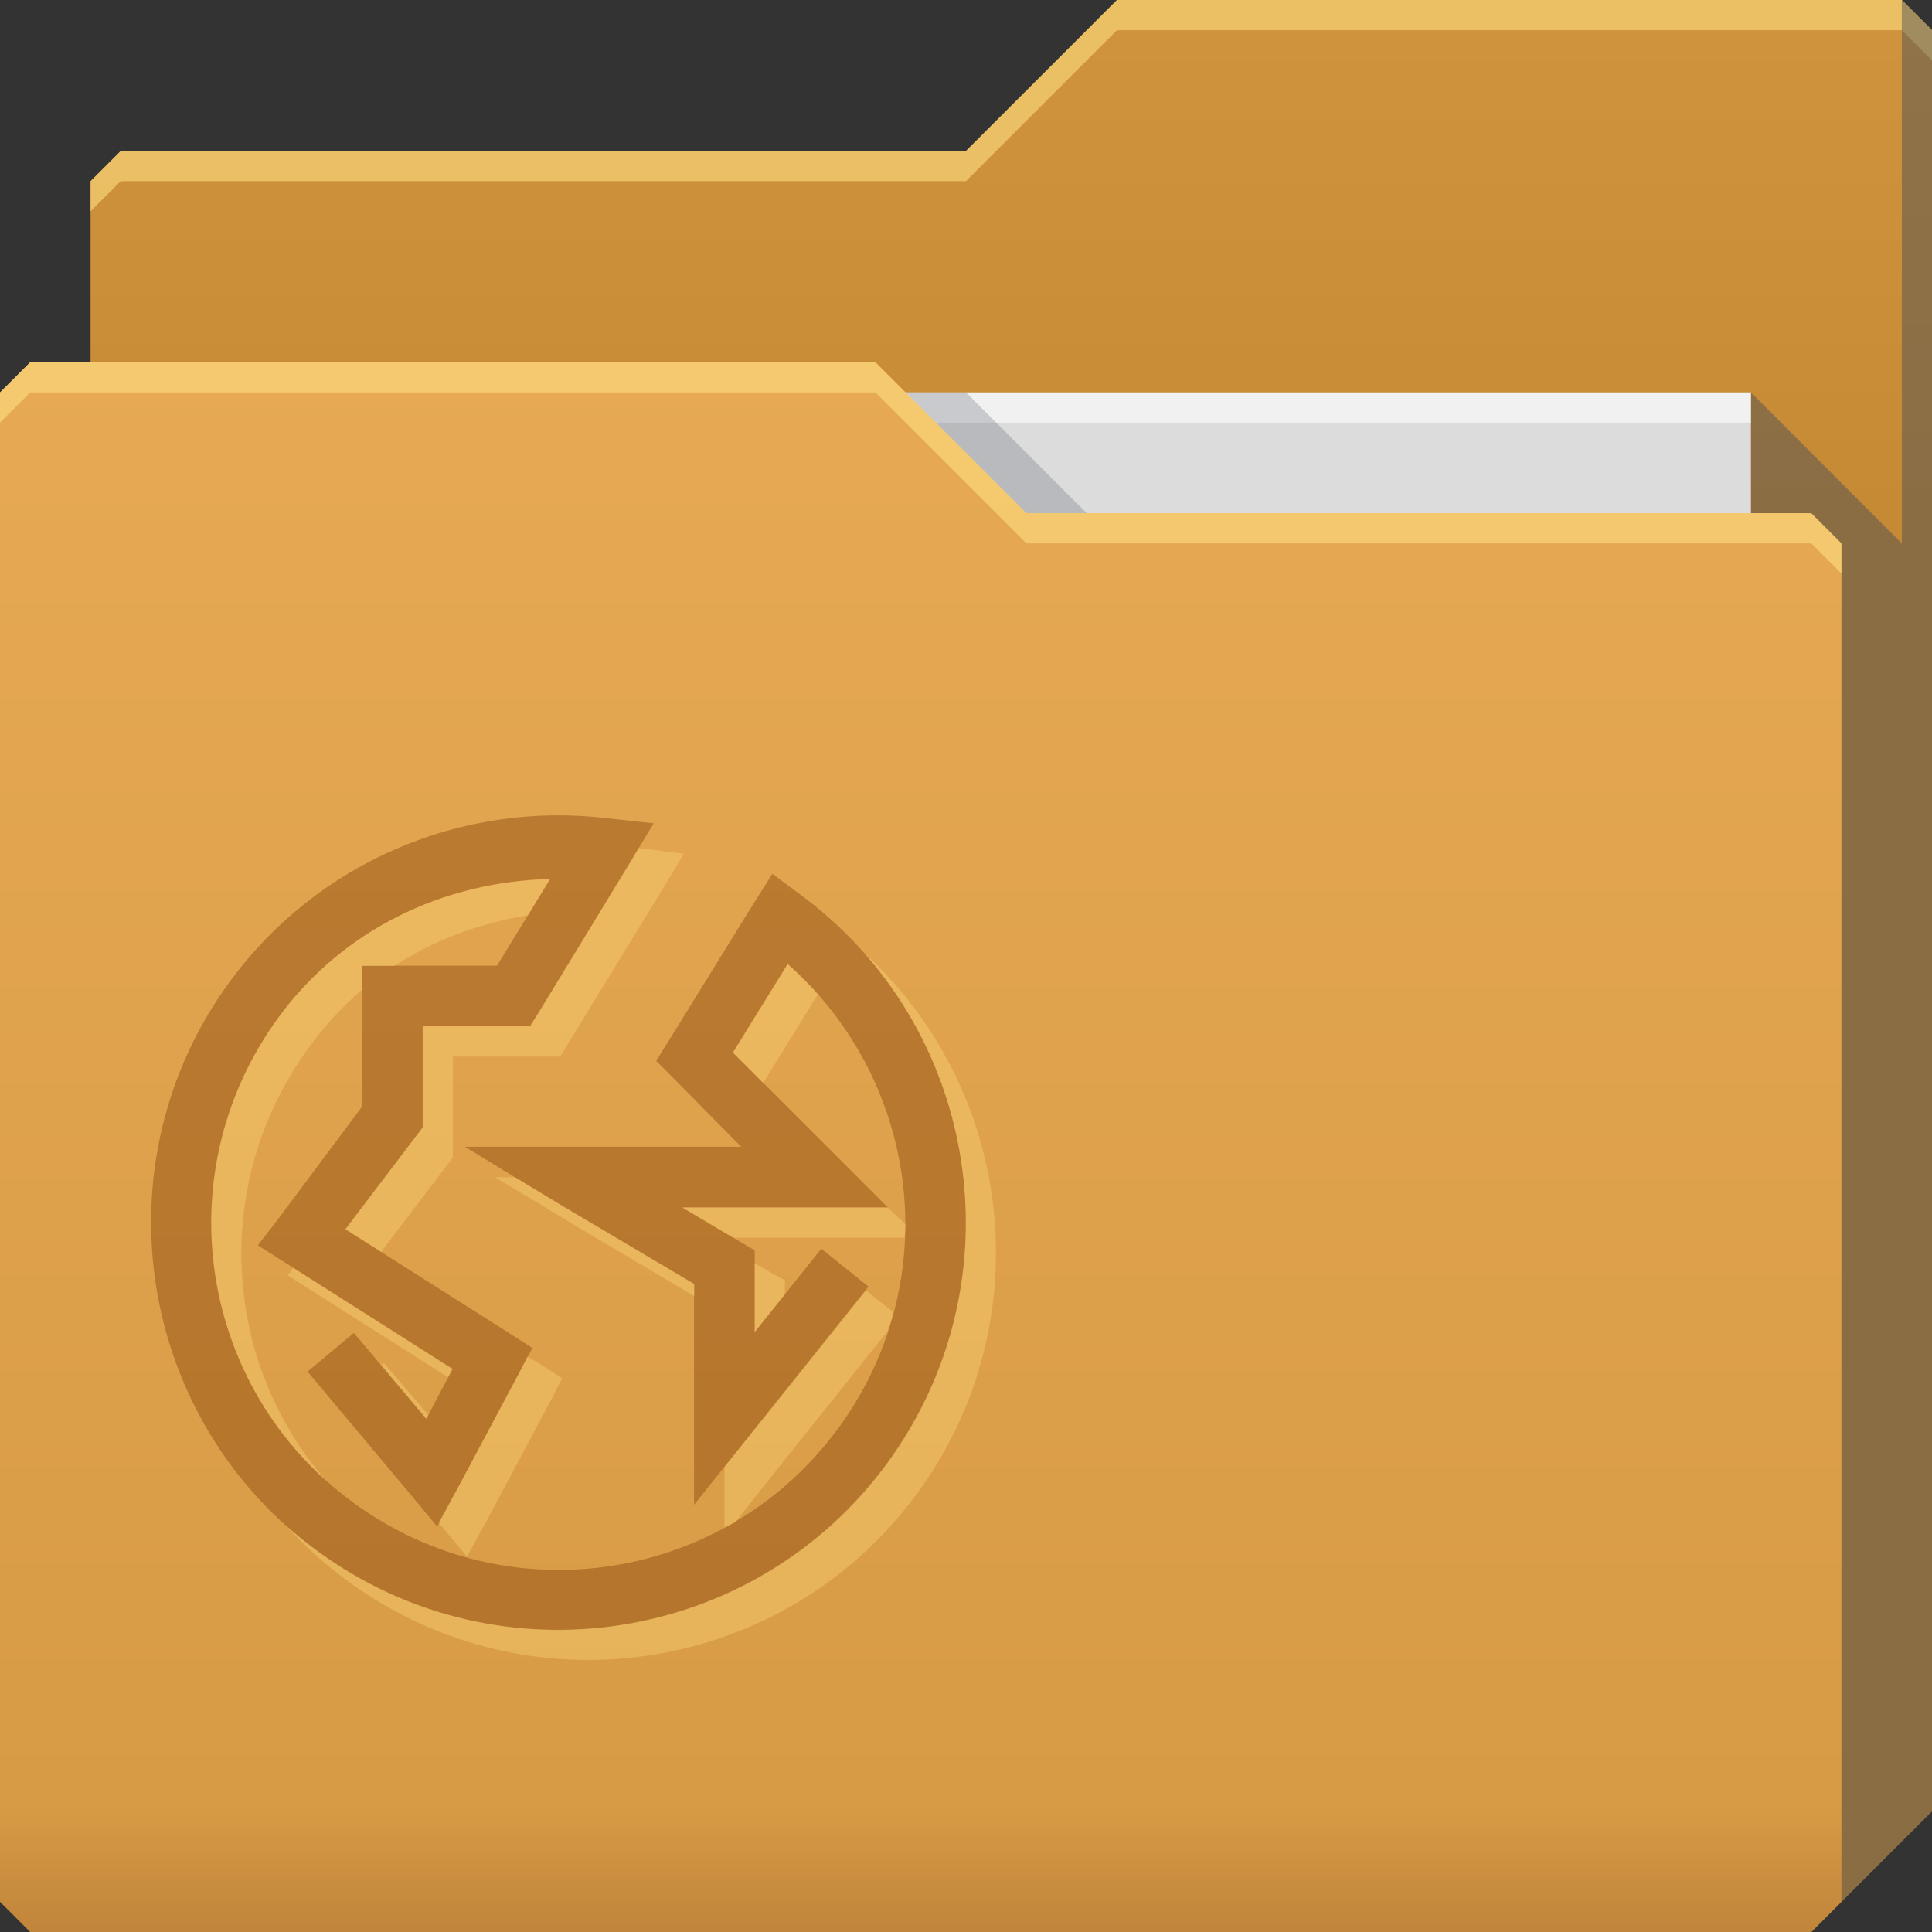<?xml version="1.0" encoding="UTF-8" standalone="no"?>
<!-- Created with Inkscape (http://www.inkscape.org/) -->

<svg
   xmlns:dc="http://purl.org/dc/elements/1.1/"
   xmlns:cc="http://creativecommons.org/ns#"
   xmlns:rdf="http://www.w3.org/1999/02/22-rdf-syntax-ns#"
   xmlns:svg="http://www.w3.org/2000/svg"
   xmlns="http://www.w3.org/2000/svg"
   xmlns:xlink="http://www.w3.org/1999/xlink"
   xmlns:sodipodi="http://sodipodi.sourceforge.net/DTD/sodipodi-0.dtd"
   xmlns:inkscape="http://www.inkscape.org/namespaces/inkscape"
   id="svg13094"
   height="64"
   width="64"
   version="1.1"
   inkscape:version="0.48.4 r9939"
   sodipodi:docname="folder-remote.svg"
   inkscape:export-filename="folder.png"
   inkscape:export-xdpi="90"
   inkscape:export-ydpi="90">
  <rect width="100%" height="100%" fill="#333333" stroke="none"/>
  <sodipodi:namedview
     pagecolor="#ffffff"
     bordercolor="#666666"
     borderopacity="1"
     objecttolerance="10"
     gridtolerance="10"
     guidetolerance="10"
     inkscape:pageopacity="0"
     inkscape:pageshadow="2"
     inkscape:window-width="1920"
     inkscape:window-height="1022"
     id="namedview46"
     showgrid="true"
     inkscape:snap-bbox="true"
     inkscape:bbox-paths="true"
     inkscape:bbox-nodes="true"
     inkscape:snap-bbox-edge-midpoints="true"
     inkscape:snap-bbox-midpoints="true"
     inkscape:snap-nodes="true"
     inkscape:object-paths="true"
     inkscape:snap-intersection-paths="true"
     inkscape:object-nodes="true"
     inkscape:snap-smooth-nodes="true"
     inkscape:snap-midpoints="true"
     inkscape:snap-object-midpoints="true"
     inkscape:snap-center="true"
     fit-margin-top="0"
     fit-margin-left="0"
     fit-margin-right="0"
     fit-margin-bottom="0"
     inkscape:zoom="10.429825"
     inkscape:cx="50.469234"
     inkscape:cy="31.209322"
     inkscape:window-x="-5"
     inkscape:window-y="23"
     inkscape:window-maximized="1"
     inkscape:current-layer="svg13094"
     showguides="true"
     inkscape:guide-bbox="true"
     inkscape:snap-page="true"
     inkscape:snap-global="true">
    <inkscape:grid
       type="xygrid"
       id="grid3023"
       empspacing="5"
       visible="true"
       enabled="true"
       snapvisiblegridlinesonly="true"
       originx="-80px"
       originy="-75px" />
  </sodipodi:namedview>
  <defs
     id="defs11">
    <linearGradient
       id="linearGradient3841-4-6-2">
      <stop
         style="stop-color:#c68a35;stop-opacity:1;"
         offset="0"
         id="stop3843-9-6-6" />
      <stop
         style="stop-color:#d0933d;stop-opacity:1;"
         offset="1"
         id="stop3845-3-4-3" />
    </linearGradient>
    <linearGradient
       gradientTransform="translate(0.625,-0.082)"
       inkscape:collect="always"
       xlink:href="#linearGradient3969-2-2"
       id="linearGradient3918-5-0"
       gradientUnits="userSpaceOnUse"
       x1="29.875"
       y1="64.082"
       x2="29.875"
       y2="12.082" />
    <linearGradient
       id="linearGradient3969-2-2">
      <stop
         style="stop-color:#c1853b;stop-opacity:1"
         offset="0"
         id="stop3971-2-8" />
      <stop
         id="stop3977-6-5"
         offset="0.082"
         style="stop-color:#d89b45;stop-opacity:1" />
      <stop
         style="stop-color:#e7a953;stop-opacity:1"
         offset="1"
         id="stop3973-3-4" />
    </linearGradient>
    <linearGradient
       y2="32.976"
       x2="77.278"
       y1="48.976"
       x1="77.278"
       gradientTransform="translate(-33,-31.976)"
       gradientUnits="userSpaceOnUse"
       id="linearGradient3154"
       xlink:href="#linearGradient3841-4-6-2"
       inkscape:collect="always" />
  </defs>
  <path
     style="fill:url(#linearGradient3154);fill-opacity:1;fill-rule:nonzero;stroke:none"
     d="m 3,6 -10e-8,58 L 60,64 64,60 64,1 63,0 37,0 32,5 4,5 z"
     id="path3833"
     inkscape:connector-curvature="0"
     sodipodi:nodetypes="cccccccccc" />
  <path
     style="color:#000000;fill:#ffe083;fill-opacity:0.584;fill-rule:nonzero;stroke:none;stroke-width:1;marker:none;visibility:visible;display:inline;overflow:visible;enable-background:accumulate"
     d="M 37,0 32,5 4,5 3,6 3,7 4,6 32,6 37,1 63,1 64,2 64,1 63,0 37,0 z"
     id="path3800"
     inkscape:connector-curvature="0" />
  <path
     sodipodi:nodetypes="cccccccc"
     id="path3802"
     d="m 58,13 0,51 2,0 4,-4 0,-59 -1,-1 0,18 z"
     inkscape:connector-curvature="0"
     style="fill:#3e4959;fill-opacity:0.432" />
  <path
     sodipodi:nodetypes="ccccc"
     d="m 7,13 51,0 0,31 -51,0 z"
     id="path3920"
     inkscape:connector-curvature="0"
     style="fill:#dcdcdc;fill-opacity:1;fill-rule:nonzero" />
  <path
     inkscape:connector-curvature="0"
     id="path4253"
     d="m 7,13 51,0 0,1 -51,0 z"
     style="fill:#ffffff;fill-opacity:0.602;fill-rule:nonzero"
     sodipodi:nodetypes="ccccc" />
  <path
     style="color:#000000;fill:#3e4959;fill-opacity:0.23;fill-rule:nonzero;stroke-width:1;stroke-linecap:butt;stroke-linejoin:miter;stroke-miterlimit:4;stroke-opacity:1;stroke-dasharray:none;stroke-dashoffset:0;marker:none;visibility:visible;display:inline;overflow:visible;enable-background:accumulate"
     d="m 30,13 4,4 2,0 -4,-4 z"
     id="path3982"
     inkscape:connector-curvature="0"
     sodipodi:nodetypes="ccccc" />
  <path
     id="path3916"
     d="m 0,13 0,50 1,1 59,0 1,-1 0,-45 -1,-1 -26,1e-6 -5,-5 L 1,12 z"
     inkscape:connector-curvature="0"
     style="fill:url(#linearGradient3918-5-0);fill-opacity:1;fill-rule:nonzero"
     sodipodi:nodetypes="ccccccccccc"
     inkscape:export-xdpi="90"
     inkscape:export-ydpi="90" />
  <path
     style="color:#000000;fill:#ffe083;fill-opacity:0.584;fill-rule:nonzero;stroke:none;stroke-width:1;marker:none;visibility:visible;display:inline;overflow:visible;enable-background:accumulate"
     d="m 1,12 -1,1 0,1 1,-1 28,0 5,5 26,0 1,1 0,-1 -1,-1 -26,0 -5,-5 -28,0 z"
     id="path3046"
     inkscape:connector-curvature="0" />
  <path
     inkscape:connector-curvature="0"
     id="path3061"
     d="m 20.118,27.107 c -4.855,-0.586 -9.649,1.488 -12.528,5.441 -4.383,6.017 -3.059,14.479 2.958,18.862 6.017,4.383 14.479,3.059 18.862,-2.958 4.383,-6.017 3.059,-14.479 -2.958,-18.862 l -0.865,-0.642 -0.586,0.921 -2.846,4.604 -0.419,0.67 0.558,0.558 2.26,2.288 -5.552,0 -3.599,0 3.069,1.869 4.52,2.679 0,4.464 0,2.846 1.786,-2.232 3.99,-4.994 -1.562,-1.256 -2.204,2.762 0,-2.121 0,-0.586 -0.474,-0.279 -1.925,-1.144 4.408,0 2.4,0 -1.702,-1.702 -3.432,-3.432 1.814,-2.93 c 4.4,3.887 5.23,10.502 1.702,15.346 -3.747,5.143 -10.928,6.258 -16.071,2.511 -5.143,-3.747 -6.258,-10.928 -2.511,-16.071 2.125,-2.918 5.466,-4.519 9.012,-4.604 l -1.758,2.874 -3.46,0 -1.004,0 0,1.004 0,3.655 -2.79,3.739 -0.67,0.865 0.921,0.586 5.525,3.516 -0.865,1.646 -2.4,-2.846 -1.535,1.283 3.348,3.99 0.949,1.144 0.698,-1.311 2.009,-3.767 0.446,-0.837 -0.781,-0.502 -5.413,-3.432 2.372,-3.125 0.195,-0.251 0,-0.335 0,-3.013 2.985,0 0.558,0 0.307,-0.474 2.985,-4.911 0.809,-1.339 -1.535,-0.167 z"
     style="font-size:medium;font-style:normal;font-variant:normal;font-weight:normal;font-stretch:normal;text-indent:0;text-align:start;text-decoration:none;line-height:normal;letter-spacing:normal;word-spacing:normal;text-transform:none;direction:ltr;block-progression:tb;writing-mode:lr-tb;text-anchor:start;baseline-shift:baseline;color:#000000;fill:#7a3600;fill-opacity:0.381;fill-rule:nonzero;stroke:none;stroke-width:1;marker:none;visibility:visible;display:inline;overflow:visible;enable-background:accumulate;font-family:Sans;-inkscape-font-specification:Sans" />
  <path
     style="font-size:medium;font-style:normal;font-variant:normal;font-weight:normal;font-stretch:normal;text-indent:0;text-align:start;text-decoration:none;line-height:normal;letter-spacing:normal;word-spacing:normal;text-transform:none;direction:ltr;block-progression:tb;writing-mode:lr-tb;text-anchor:start;baseline-shift:baseline;color:#000000;fill:#ffe083;fill-opacity:0.342;fill-rule:nonzero;stroke:none;stroke-width:1;marker:none;visibility:visible;display:inline;overflow:visible;enable-background:accumulate;font-family:Sans;-inkscape-font-specification:Sans"
     d="M 21.156 28.094 L 20.844 28.625 L 17.844 33.531 L 17.562 34 L 17 34 L 14 34 L 14 37 L 14 37.344 L 13.812 37.594 L 11.438 40.719 L 12.625 41.469 L 14.812 38.594 L 15 38.344 L 15 38 L 15 35 L 18 35 L 18.562 35 L 18.844 34.531 L 21.844 29.625 L 22.656 28.281 L 21.156 28.094 z M 18.219 29.125 C 14.673 29.21 11.344 30.801 9.219 33.719 C 5.706 38.541 6.466 45.168 10.812 49.062 C 7.353 45.106 6.99 39.151 10.219 34.719 C 10.75 33.989 11.332 33.343 12 32.781 L 12 32 L 13 32 L 13.062 32 C 14.394 31.125 15.912 30.579 17.5 30.312 L 18.219 29.125 z M 28.625 31.562 C 32.726 36.203 33.2 43.229 29.406 48.438 C 25.023 54.454 16.579 55.789 10.562 51.406 C 10.186 51.132 9.808 50.835 9.469 50.531 C 10.084 51.213 10.791 51.844 11.562 52.406 C 17.579 56.789 26.023 55.454 30.406 49.438 C 34.488 43.834 33.624 36.138 28.625 31.562 z M 26.094 31.938 L 24.281 34.875 L 25.281 35.875 L 27.094 32.938 C 26.781 32.585 26.455 32.256 26.094 31.938 z M 16.406 39 L 19.469 40.844 L 23 42.938 L 23 42.531 L 18.469 39.844 L 17.062 39 L 16.406 39 z M 22.594 40 L 24.281 41 L 28 41 L 29.969 41 C 29.975 40.853 30 40.71 30 40.562 L 29.406 40 L 27 40 L 22.594 40 z M 25 41.844 L 25 42 L 25 44.125 L 26 42.875 L 26 42.406 L 25.531 42.156 L 25 41.844 z M 9.719 42 L 9.531 42.25 L 10.469 42.844 L 14.844 45.625 L 15 45.344 L 9.719 42 z M 28.688 42.75 L 24.781 47.625 L 24 48.594 L 24 50.594 C 24.109 50.535 24.237 50.5 24.344 50.438 L 25.781 48.625 L 29.406 44.094 C 29.473 43.89 29.539 43.675 29.594 43.469 L 28.688 42.75 z M 17.469 44.938 L 17.188 45.5 L 15.188 49.25 L 14.531 50.438 L 15.469 51.562 L 16.188 50.25 L 18.188 46.5 L 18.625 45.656 L 17.844 45.156 L 17.469 44.938 z M 12.719 45.156 L 12.625 45.219 L 14.125 47 L 14.188 46.875 L 12.719 45.156 z "
     id="path3786" />
</svg>
